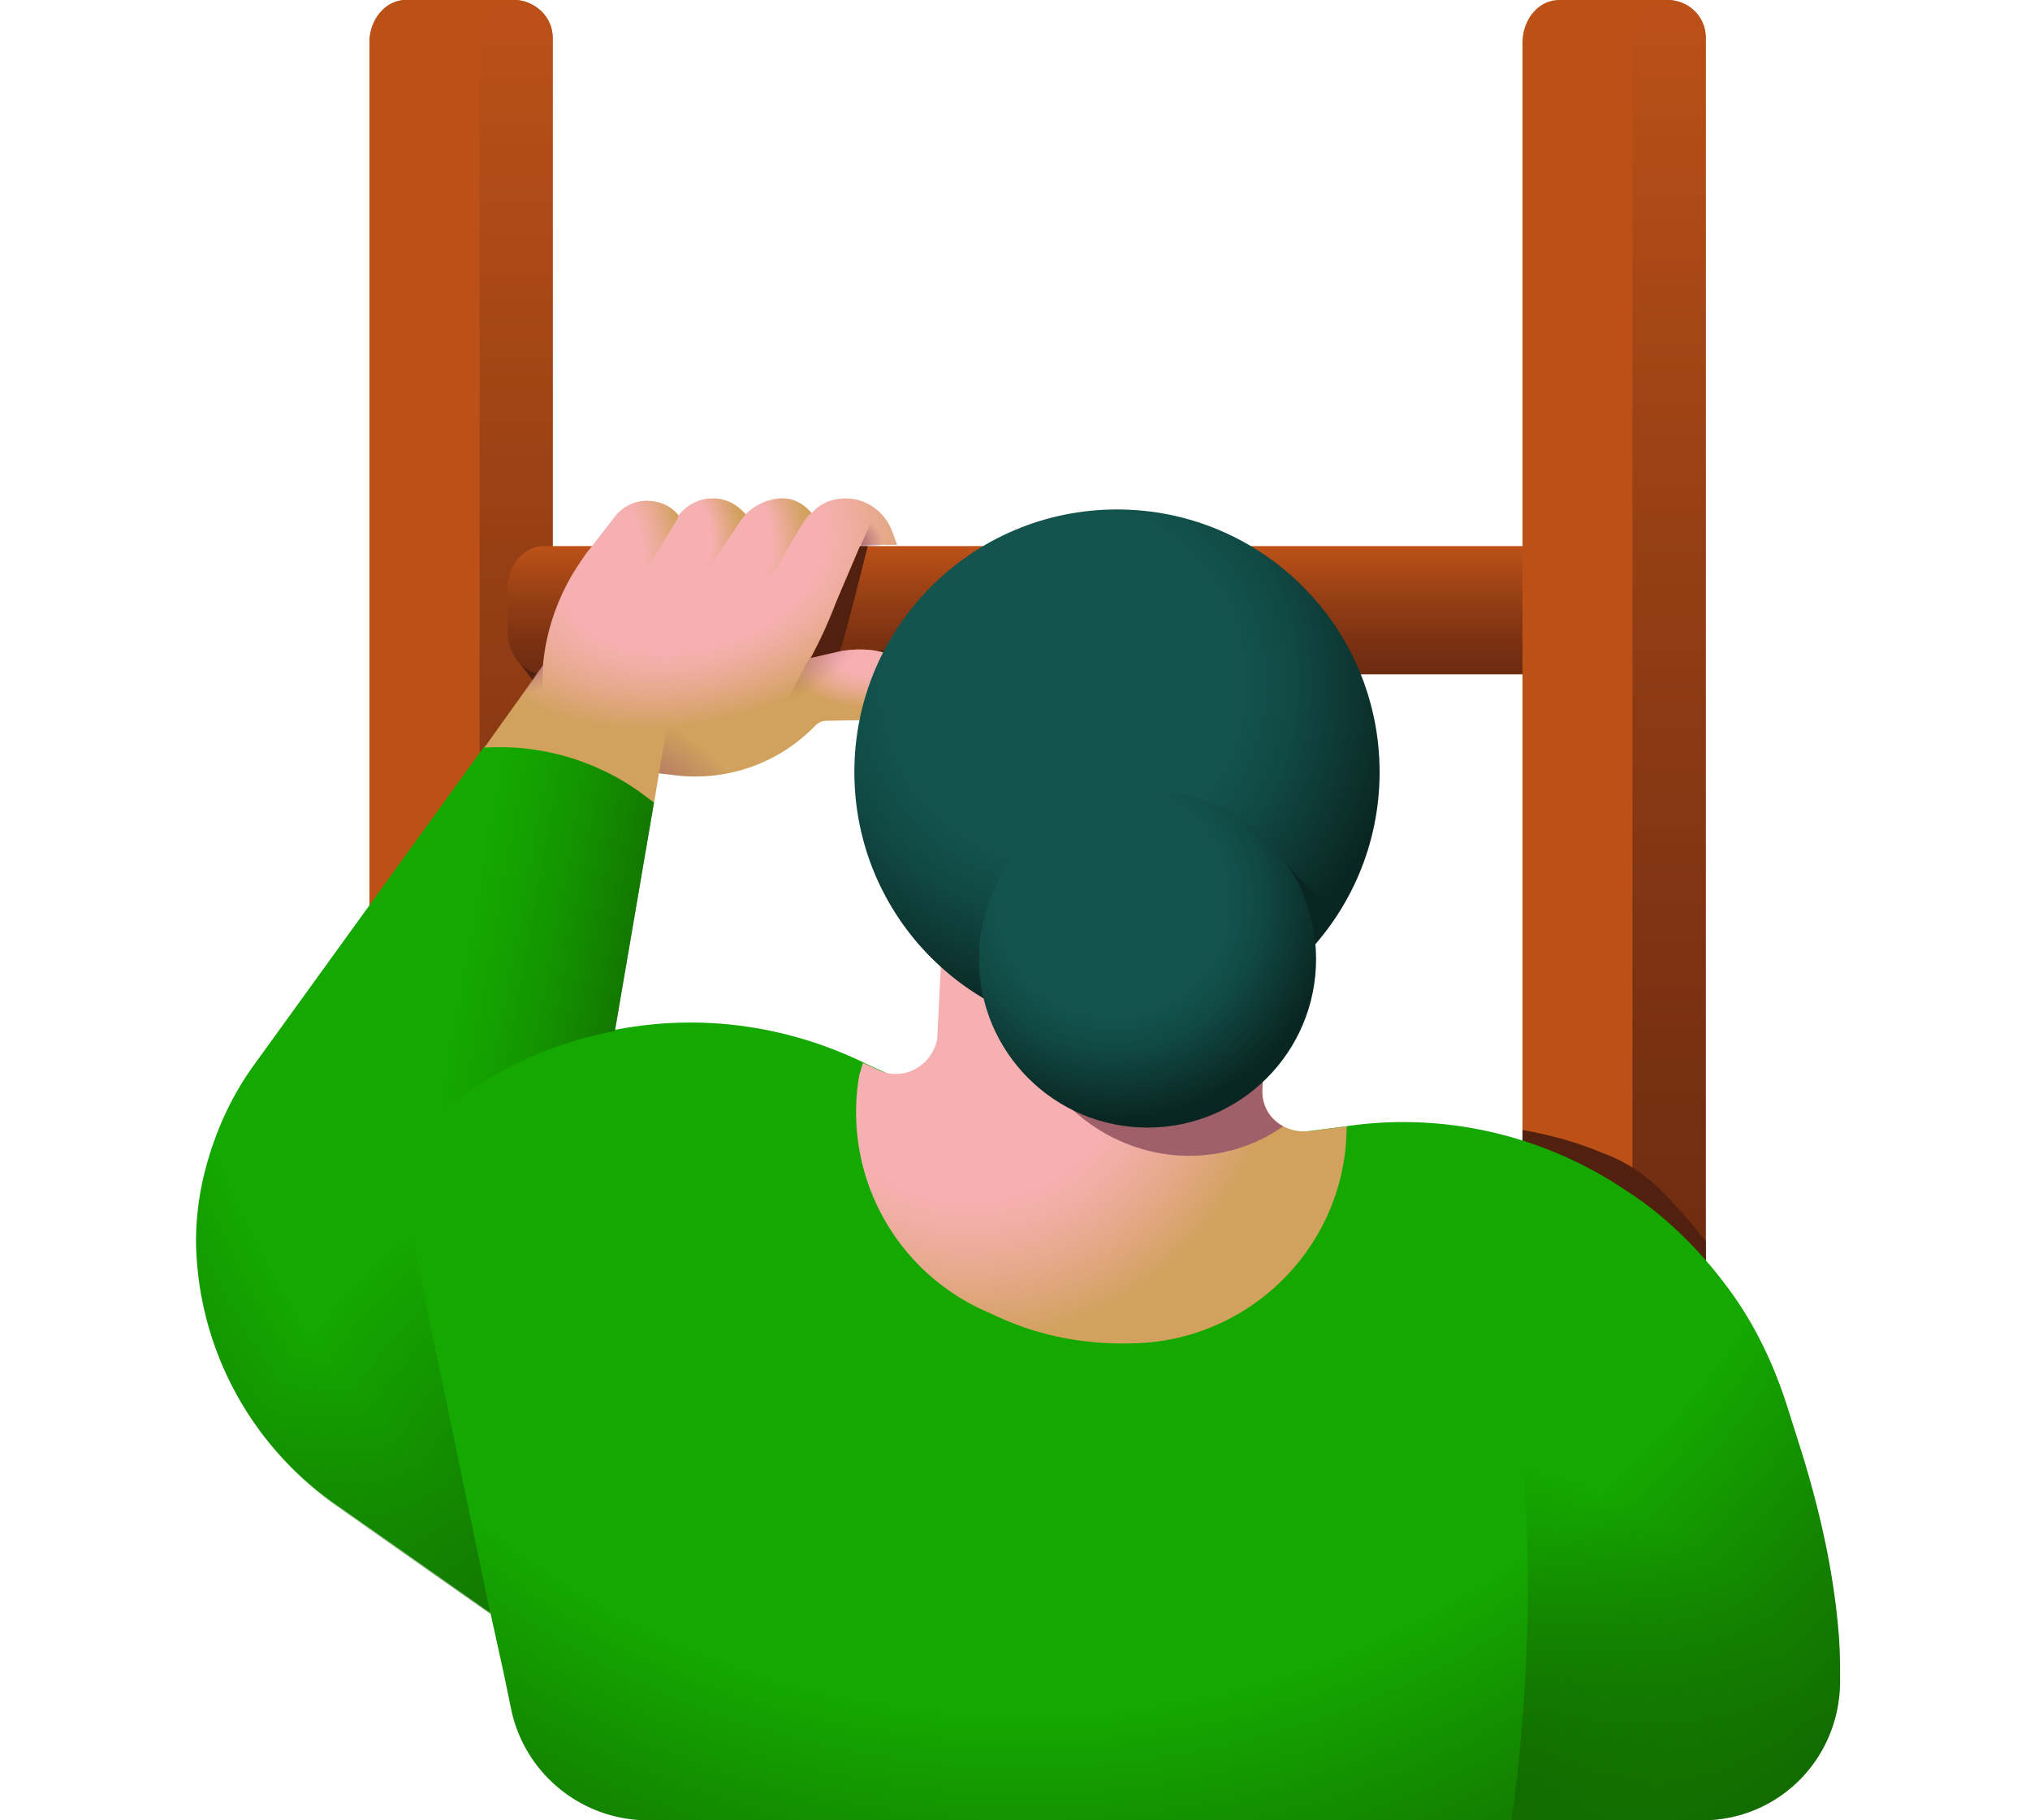 <svg fill="none" xmlns="http://www.w3.org/2000/svg" viewBox="0 0 145 130" aria-hidden="true" role="img"><g clip-path="url(#clip0_11368_50389)"><path d="M36.858 0h-.174c0 .087.087 0 .174 0h-7.852c-1.483 0-2.617 1.396-2.617 3.054V93.18c2.53 1.745 5.147 3.403 7.852 4.886 1.745.96 3.49 1.832 5.235 2.618V2.704c0-1.483-1.222-2.617-2.618-2.704z" fill="#BC5118"></path><path d="M36.86 0h-.611a2.598 2.598 0 00-2.007 2.356v95.71a146.93 146.93 0 005.235 2.618V2.704c0-1.483-1.221-2.617-2.617-2.704z" fill="url(#paint0_linear_11368_50389-uid-10)"></path><path d="M36.86 47.025l2.617 3.403v-4.276l-2.618.873z" fill="#51200F"></path><path d="M111.019 39H38.865c-1.483 0-2.617 1.396-2.617 3.054v3.053c0 1.658 1.221 3.054 2.617 3.054h72.067" fill="url(#paint1_linear_11368_50389-uid-10)"></path><path d="M67.308 48.161c-.436-.698-1.134-1.221-2.006-1.483-1.047-.35-2.182-.35-3.316-.087l-2.18.523c.435-1.309.784-2.617 1.133-4.013L61.986 39H42.792l-.087.175c-1.484 2.442-2.094 5.322-1.833 8.288l-.349.61 26.785.088z" fill="#51200F"></path><path d="M36.858 0h-7.852c-1.483 0-2.617 1.396-2.617 3.054V93.18c2.53 1.745 5.147 3.403 7.852 4.886V3.054C34.154 1.396 35.375 0 36.858 0zm82.362 0h-.175c0 .087.087 0 .175 0h-7.853c-1.483 0-2.617 1.396-2.617 3.054v97.63c2.705-1.222 5.322-2.618 7.852-4.101a53.913 53.913 0 005.235-3.403V2.705c0-1.484-1.134-2.618-2.617-2.705z" fill="#BC5118"></path><path d="M119.22 0c-1.483 0-2.617 1.221-2.617 2.617v93.879a53.795 53.795 0 005.234-3.403V2.705c0-1.484-1.134-2.618-2.617-2.705z" fill="url(#paint2_linear_11368_50389-uid-10)"></path><path d="M118.434 84.804c-1.134-1.047-2.442-1.92-3.926-2.443-1.832-.785-3.751-1.309-5.758-1.658v19.98c2.705-1.222 5.322-2.618 7.852-4.1v-.175l.611-.262a84.816 84.816 0 004.624-3.054v-4.45a46.48 46.48 0 00-3.403-3.838z" fill="#51200F"></path><path d="M131.435 120.053c0-1.047 0-2.094-.087-3.229-.349-4.449-1.309-8.724-2.618-12.999l-1.134-3.578c-.96-2.966-2.355-5.845-4.188-8.288-2.006-2.705-4.449-5.148-7.328-6.98-5.846-3.926-13-5.584-19.98-4.537l-2.705.35c-10.819 1.482-21.899-.175-31.845-4.974-3.839-1.832-8.027-2.792-12.215-2.792a28.42 28.42 0 00-5.41.524l2.793-16.316-.35-.261a17.284 17.284 0 00-11.778-3.665L18.188 75.993c-1.658 2.268-2.792 4.798-3.49 7.416A20.49 20.49 0 0014 88.643a23.29 23.29 0 0010.034 18.846l10.993 7.678.96 4.362.523 2.53c.96 4.624 5.06 7.94 9.772 7.94h75.12c5.583.087 10.033-4.363 10.033-9.946z" fill="url(#paint3_radial_11368_50389-uid-10)"></path><path d="M61.638 75.905c.35.174.785.349 1.135.523 1.483.698 3.228 0 3.926-1.483.174-.349.261-.698.261-1.047l.524-10.644 23.295 1.134-.61 13.349c-.088 1.658 1.133 2.966 2.791 3.054h.524l2.704-.35c0 8.027-6.194 14.745-14.221 15.443-3.577.262-7.154-.261-10.47-1.745l-.96-.436a15.543 15.543 0 01-9.16-16.926l.261-.872z" fill="url(#paint4_radial_11368_50389-uid-10)"></path><path d="M91.65 80.44c-.96-.523-1.57-1.483-1.483-2.704l.61-13.35-15.79-.784c-3.752 5.409-2.531 12.825 2.878 16.664 4.188 2.966 9.685 3.053 13.785.174z" fill="#A06069"></path><path d="M46.718 57.32l-.35-.261a17.197 17.197 0 00-11.69-3.665L26.302 84.63l1.832-2.094c4.188-4.624 9.684-7.765 15.792-8.9l2.792-16.315z" fill="url(#paint5_linear_11368_50389-uid-10)"></path><path d="M63.383 46.676c-1.047-.349-2.182-.349-3.229-.174l-2.268.523a33.31 33.31 0 001.832-4.013l1.745-4.1h2.617l-.349-.96c-.523-1.397-1.832-2.356-3.315-2.356-.96 0-1.832.349-2.443 1.047-.523-.611-1.221-1.047-2.094-1.047-.96 0-1.92.436-2.617 1.134-.611-.698-1.396-1.134-2.356-1.134s-1.832.436-2.443 1.221c-.523-.698-1.396-1.047-2.268-1.047-.873 0-1.745.436-2.269 1.134l-1.832 2.356c-1.92 2.443-3.054 5.322-3.315 8.289l-4.188 5.845a17.284 17.284 0 0111.778 3.665l.35.261.348-2.094 1.483.175c3.578.349 7.155-.96 9.685-3.577.262-.262.523-.35.872-.35l4.624-.086c.96 0 1.658-.786 1.658-1.745.087-1.396-.785-2.53-2.006-2.967z" fill="url(#paint6_radial_11368_50389-uid-10)"></path><path d="M63.732 51.213c.96 0 1.657-.785 1.657-1.745a2.905 2.905 0 00-2.093-2.792c-1.047-.35-2.182-.35-3.229-.175l-2.268.524c-.61 1.134-1.221 2.355-1.832 3.49l-2.792 4.362c1.92-.61 3.664-1.658 5.06-3.14.262-.263.524-.35.873-.35l4.624-.174z" fill="url(#paint7_radial_11368_50389-uid-10)"></path><path d="M38.953 52.085l-.174-2.181c-.088-.785 0-1.57 0-2.443l-4.188 5.846c1.57-.088 3.14 0 4.624.261l-.262-1.483z" fill="url(#paint8_radial_11368_50389-uid-10)"></path><path d="M57.449 52.434l-9.597-1.744-.786 4.536 1.484.175a11.913 11.913 0 008.899-2.967z" fill="url(#paint9_radial_11368_50389-uid-10)"></path><path d="M63.732 51.213c.96 0 1.657-.785 1.657-1.745a2.905 2.905 0 00-2.093-2.792c-1.047-.35-2.182-.35-3.229-.175l-2.268.524c-.61 1.134-1.221 2.355-1.832 3.49l-2.792 4.362c1.92-.61 3.664-1.658 5.06-3.14.262-.263.524-.35.873-.35l4.624-.174z" fill="url(#paint10_radial_11368_50389-uid-10)"></path><path d="M64.08 38.998l-.349-1.047c-.261-.61-.61-1.134-1.134-1.57l-1.134 2.617h2.617z" fill="url(#paint11_radial_11368_50389-uid-10)"></path><path d="M55.181 41.005l2.182-3.664c.174-.262.349-.524.61-.698-.523-.611-1.221-1.047-2.094-1.047-.96 0-1.92.436-2.617 1.134-.087.174-.262.262-.349.436l-2.268 3.403 4.536.436z" fill="url(#paint12_radial_11368_50389-uid-10)"></path><path d="M50.645 40.569l2.268-3.403c.087-.174.262-.262.349-.436-.61-.698-1.396-1.134-2.356-1.134s-1.832.436-2.443 1.221c-.087.087-.087.175-.174.262l-2.007 3.315 4.363.175z" fill="url(#paint13_radial_11368_50389-uid-10)"></path><path d="M48.463 36.816c-.523-.698-1.396-1.047-2.268-1.047-.873 0-1.745.437-2.269 1.135l-1.832 2.355c-.262.262-.436.611-.61.873l4.885.262 2.007-3.316c0-.087.087-.174.087-.262z" fill="url(#paint14_radial_11368_50389-uid-10)"></path><path d="M79.785 73.9c10.36 0 18.758-8.4 18.758-18.759 0-10.36-8.399-18.758-18.758-18.758-10.36 0-18.759 8.398-18.759 18.758s8.399 18.758 18.759 18.758z" fill="url(#paint15_radial_11368_50389-uid-10)"></path><path d="M95.662 64.999c-.436-.174-1.658-.785-3.751-3.315l-.873 1.832.175 6.456A17.375 17.375 0 0095.663 65z" fill="#092622"></path><path d="M81.965 80.53c6.65 0 12.04-5.391 12.04-12.04 0-6.65-5.39-12.04-12.04-12.04-6.65 0-12.04 5.39-12.04 12.04 0 6.649 5.39 12.04 12.04 12.04z" fill="url(#paint16_radial_11368_50389-uid-10)"></path><path d="M131.434 120.053c0-1.047 0-2.094-.087-3.228-.349-4.45-1.309-8.725-2.617-13l-.175-.436-19.805.087c.698 8.899.436 17.798-.785 26.523h13.436c5.584.087 10.033-4.362 10.033-9.946z" fill="url(#paint17_radial_11368_50389-uid-10)"></path><path d="M14.611 93.704c.088.349.175.698.262.96 1.483 5.147 4.624 9.771 9.161 12.912l10.993 7.678-5.67-27.309-14.746 5.759z" fill="url(#paint18_radial_11368_50389-uid-10)"></path></g><defs><radialGradient id="paint3_radial_11368_50389-uid-10" cx="0" cy="0" r="1" gradientUnits="userSpaceOnUse" gradientTransform="translate(73.17 60.96) scale(86.932)"><stop offset=".71" stop-color="#14A800"></stop><stop offset=".88" stop-color="#138000"></stop><stop offset="1" stop-color="#126B00"></stop></radialGradient><radialGradient id="paint4_radial_11368_50389-uid-10" cx="0" cy="0" r="1" gradientUnits="userSpaceOnUse" gradientTransform="translate(69.202 73.722) scale(22.254)"><stop offset=".52" stop-color="#F7B0B2"></stop><stop offset=".62" stop-color="#F2AEA7"></stop><stop offset=".78" stop-color="#E6A98B"></stop><stop offset="1" stop-color="#D1A15D"></stop></radialGradient><radialGradient id="paint6_radial_11368_50389-uid-10" cx="0" cy="0" r="1" gradientUnits="userSpaceOnUse" gradientTransform="rotate(-14.342 183.447 -176.535) scale(17.767 11.77)"><stop offset=".521" stop-color="#F7B0B2"></stop><stop offset=".617" stop-color="#F2AEA7"></stop><stop offset=".783" stop-color="#E6A98B"></stop><stop offset="1" stop-color="#D1A15D"></stop></radialGradient><radialGradient id="paint7_radial_11368_50389-uid-10" cx="0" cy="0" r="1" gradientUnits="userSpaceOnUse" gradientTransform="matrix(6.791 -1.736 1.15 4.499 63.02 45.691)"><stop offset=".521" stop-color="#F7B0B2"></stop><stop offset=".617" stop-color="#F2AEA7"></stop><stop offset=".783" stop-color="#E6A98B"></stop><stop offset="1" stop-color="#D1A15D"></stop></radialGradient><radialGradient id="paint8_radial_11368_50389-uid-10" cx="0" cy="0" r="1" gradientUnits="userSpaceOnUse" gradientTransform="matrix(3.991 -1.02 .676 2.644 37.87 46.673)"><stop stop-color="#A06069"></stop><stop offset="1" stop-color="#A06069" stop-opacity="0"></stop></radialGradient><radialGradient id="paint9_radial_11368_50389-uid-10" cx="0" cy="0" r="1" gradientUnits="userSpaceOnUse" gradientTransform="matrix(8.41 4.78 -3.087 5.432 45.328 57.615)"><stop stop-color="#A06069"></stop><stop offset="1" stop-color="#A06069" stop-opacity="0"></stop></radialGradient><radialGradient id="paint10_radial_11368_50389-uid-10" cx="0" cy="0" r="1" gradientUnits="userSpaceOnUse" gradientTransform="matrix(6.791 -1.736 1.15 4.499 54.693 45.626)"><stop stop-color="#A06069"></stop><stop offset="1" stop-color="#A06069" stop-opacity="0"></stop></radialGradient><radialGradient id="paint11_radial_11368_50389-uid-10" cx="0" cy="0" r="1" gradientUnits="userSpaceOnUse" gradientTransform="matrix(1.823 -.466 .491 1.919 61.161 38.857)"><stop stop-color="#A06069"></stop><stop offset="1" stop-color="#A06069" stop-opacity="0"></stop></radialGradient><radialGradient id="paint12_radial_11368_50389-uid-10" cx="0" cy="0" r="1" gradientUnits="userSpaceOnUse" gradientTransform="rotate(-109.94 39.245 .614) scale(8.362 5.54)"><stop offset=".521" stop-color="#D1A15D" stop-opacity="0"></stop><stop offset="1" stop-color="#D1A15D"></stop></radialGradient><radialGradient id="paint13_radial_11368_50389-uid-10" cx="0" cy="0" r="1" gradientUnits="userSpaceOnUse" gradientTransform="matrix(-1.581 -6.698 4.487 -1.059 48.352 38.076)"><stop offset=".521" stop-color="#D1A15D" stop-opacity="0"></stop><stop offset="1" stop-color="#D1A15D"></stop></radialGradient><radialGradient id="paint14_radial_11368_50389-uid-10" cx="0" cy="0" r="1" gradientUnits="userSpaceOnUse" gradientTransform="rotate(-109.094 34.85 4.256) scale(9.724 6.441)"><stop offset=".521" stop-color="#F7B0B2"></stop><stop offset=".617" stop-color="#F2AEA7"></stop><stop offset=".783" stop-color="#E6A98B"></stop><stop offset="1" stop-color="#D1A15D"></stop></radialGradient><radialGradient id="paint15_radial_11368_50389-uid-10" cx="0" cy="0" r="1" gradientUnits="userSpaceOnUse" gradientTransform="translate(75.906 48.745) scale(24.432)"><stop offset=".52" stop-color="#13544E"></stop><stop offset=".68" stop-color="#114944"></stop><stop offset=".94" stop-color="#0B2D29"></stop><stop offset="1" stop-color="#092622"></stop></radialGradient><radialGradient id="paint16_radial_11368_50389-uid-10" cx="0" cy="0" r="1" gradientUnits="userSpaceOnUse" gradientTransform="translate(79.469 64.34) scale(15.62)"><stop offset=".52" stop-color="#13544E"></stop><stop offset=".68" stop-color="#114944"></stop><stop offset=".94" stop-color="#0B2D29"></stop><stop offset="1" stop-color="#092622"></stop></radialGradient><radialGradient id="paint17_radial_11368_50389-uid-10" cx="0" cy="0" r="1" gradientUnits="userSpaceOnUse" gradientTransform="translate(102.521 133.708) scale(29.649)"><stop offset=".295" stop-color="#126B00" stop-opacity=".911"></stop><stop offset="1" stop-color="#126B00" stop-opacity="0"></stop></radialGradient><radialGradient id="paint18_radial_11368_50389-uid-10" cx="0" cy="0" r="1" gradientUnits="userSpaceOnUse" gradientTransform="translate(51.4 116.345) scale(35.871)"><stop offset=".227" stop-color="#126B00"></stop><stop offset=".295" stop-color="#126B00" stop-opacity=".911"></stop><stop offset="1" stop-color="#126B00" stop-opacity="0"></stop></radialGradient><linearGradient id="paint0_linear_11368_50389-uid-10" x1="36.86" y1="100.684" x2="36.86" y2="0" gradientUnits="userSpaceOnUse"><stop stop-color="#6D2B11"></stop><stop offset=".21" stop-color="#783012"></stop><stop offset=".58" stop-color="#943E14"></stop><stop offset="1" stop-color="#BC5118"></stop></linearGradient><linearGradient id="paint1_linear_11368_50389-uid-10" x1="73.634" y1="48.129" x2="73.634" y2="39.036" gradientUnits="userSpaceOnUse"><stop stop-color="#6D2B11"></stop><stop offset=".21" stop-color="#783012"></stop><stop offset=".58" stop-color="#943E14"></stop><stop offset="1" stop-color="#BC5118"></stop></linearGradient><linearGradient id="paint2_linear_11368_50389-uid-10" x1="119.22" y1="96.496" x2="119.22" y2="0" gradientUnits="userSpaceOnUse"><stop stop-color="#6D2B11"></stop><stop offset=".21" stop-color="#783012"></stop><stop offset=".58" stop-color="#943E14"></stop><stop offset="1" stop-color="#BC5118"></stop></linearGradient><linearGradient id="paint5_linear_11368_50389-uid-10" x1="26.476" y1="68.03" x2="46.615" y2="71.704" gradientUnits="userSpaceOnUse"><stop offset=".33" stop-color="#126B00" stop-opacity="0"></stop><stop offset=".44" stop-color="#126B00" stop-opacity=".1"></stop><stop offset=".64" stop-color="#126B00" stop-opacity=".36"></stop><stop offset=".89" stop-color="#126B00" stop-opacity=".79"></stop><stop offset="1" stop-color="#126B00"></stop></linearGradient><clipPath id="clip0_11368_50389-uid-10"><rect width="145" height="130" fill="#fff"></rect></clipPath></defs></svg>